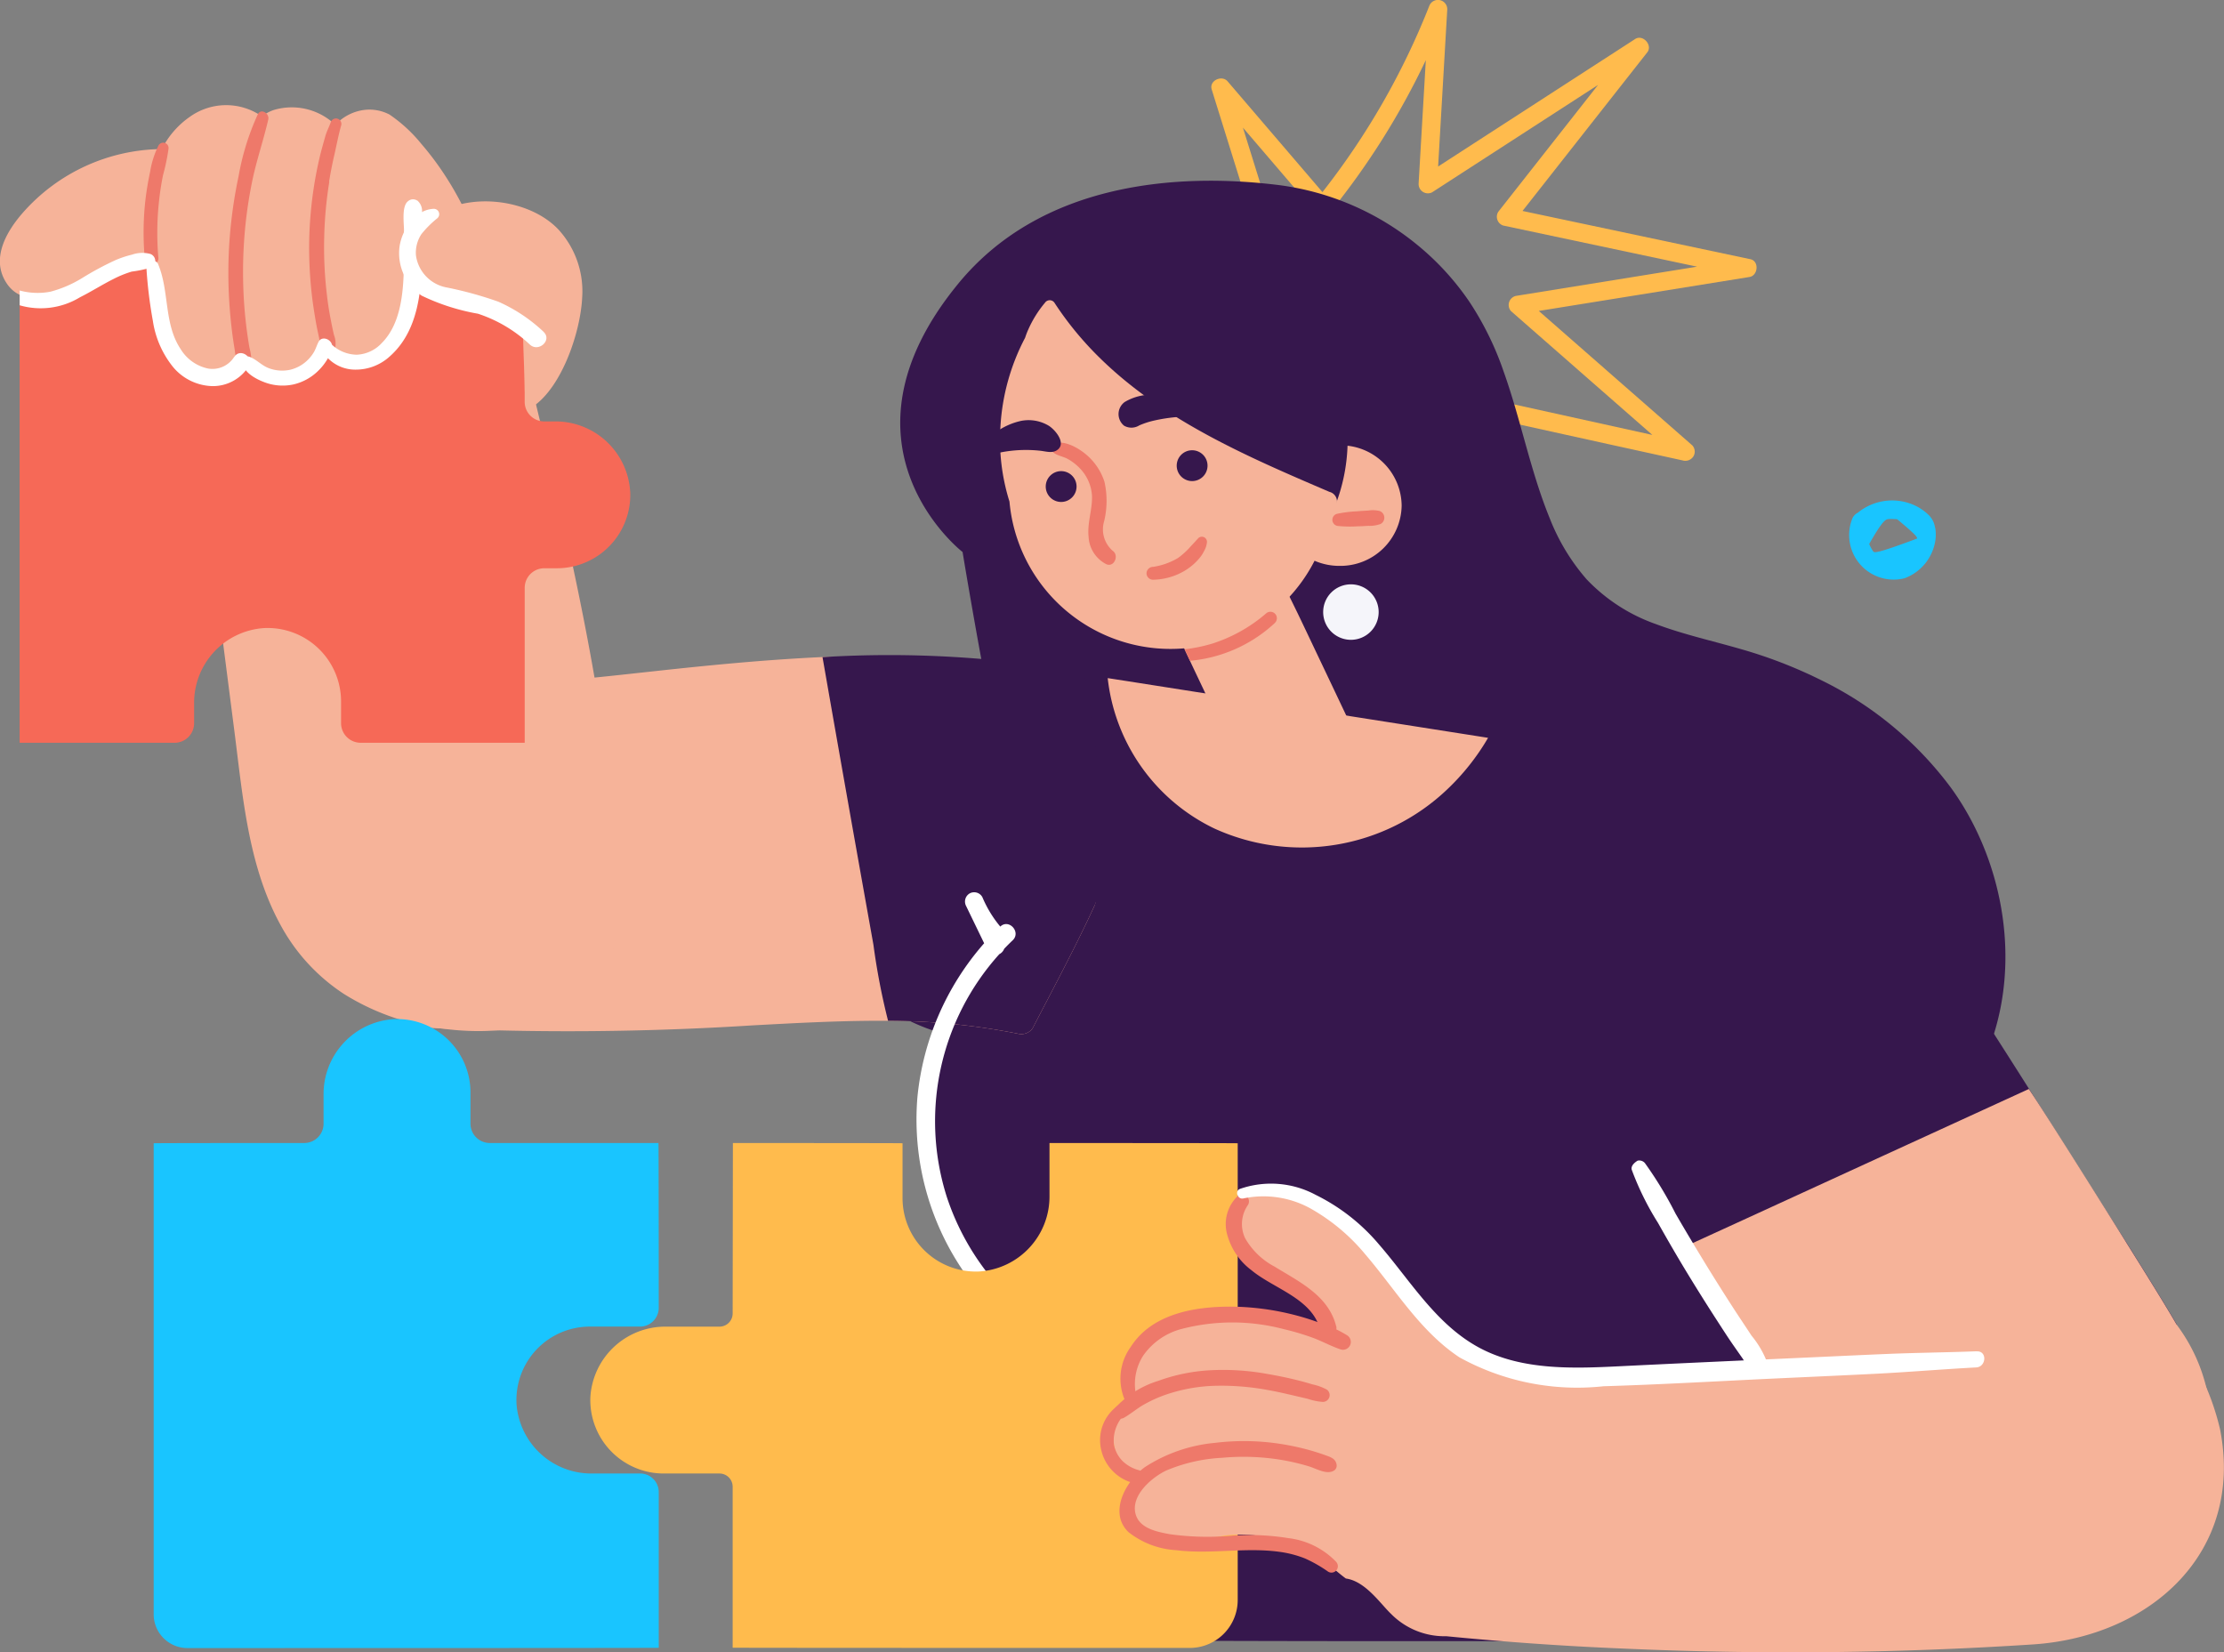 <svg xmlns="http://www.w3.org/2000/svg" width="82.983" height="61.651" viewBox="0 0 82.983 61.651">
  <rect x="0" y="0" width="82.983" height="61.651" fill="#808080" stroke="none"/>
  <g id="Group_18956" data-name="Group 18956" transform="translate(0)">
    <path id="Path_47687" data-name="Path 47687" d="M2322.369,882.185l-8.5-1.8,4.655-5.918c.209-.266-.161-.681-.448-.5l-7.356,4.76.341-5.864a.347.347,0,0,0-.672-.126,27.656,27.656,0,0,1-3.985,6.945l-3.538-4.132c-.215-.251-.7-.029-.593.306l2.431,7.8c.131.42.806.276.674-.149q-.971-3.116-1.942-6.231l2.724,3.181a.35.35,0,0,0,.545-.043,28.159,28.159,0,0,0,3.556-5.657q-.135,2.305-.269,4.611a.347.347,0,0,0,.5.324l6.195-4.009-3.72,4.73a.346.346,0,0,0,.18.516l7.236,1.535-6.762,1.091a.347.347,0,0,0-.181.568l5.274,4.619-8.216-1.813-2.736-.6a.355.355,0,0,0-.436.219.348.348,0,0,0,.219.436l9.556,2.108,2.737.6a.358.358,0,0,0,.4-.138.345.345,0,0,0-.032-.42l-5.73-5.018,7.861-1.267c.323-.052.369-.593.034-.664" transform="translate(-2257.06 -872.514)" fill="#ffbb4d"/>
    <path id="Path_47688" data-name="Path 47688" d="M2313.676,923.245c-2.87,3.8-7.69,4.432-11.893,4.589-4.875.184-9.919.184-14.53-1.582a16.157,16.157,0,0,1-6.321-4.152c-1.7-1.913-1.522-5.582-2.165-8.055-1.011-3.89-2.242-11.379-2.242-11.379s-5.117-3.958-.172-10c3.1-3.793,8.188-4.165,11.99-3.689a10.2,10.2,0,0,1,5.156,2.235,10,10,0,0,1,1.941,2.123,11.4,11.4,0,0,1,1.271,2.59c.644,1.8,1,3.718,1.723,5.484a7.734,7.734,0,0,0,1.374,2.273,6.564,6.564,0,0,0,2.594,1.676c1.035.388,2.114.625,3.171.932a17.477,17.477,0,0,1,2.961,1.144,13.292,13.292,0,0,1,4.866,4.022c2.409,3.316,2.9,8.316.278,11.789" transform="translate(-2240.609 -882.069)" fill="#36174d"/>
    <path id="Path_47689" data-name="Path 47689" d="M2309.052,952.553a5.291,5.291,0,0,1,.111.954,3.7,3.7,0,0,1-1.05,2.734,5.912,5.912,0,0,1-2.5,1.312,7.916,7.916,0,0,1-3.311.459,3.584,3.584,0,0,1-.484-.1c.153.753.3,1.507.443,2.264.185.991.35,1.984.486,2.982.123.909.219,1.821.283,2.736a21.325,21.325,0,0,1,.06,2.272,3.84,3.84,0,0,1,1.095.1.228.228,0,0,1-.022.434,3.845,3.845,0,0,1-1.145.1.214.214,0,0,1-.34,0h-15.65q-2.729,0-5.46-.008c-.917,0-1.834,0-2.752-.007-.6-.007-1.208,0-1.812-.014-.193,0-.384-.015-.576-.029-.024-.162-.05-.324-.074-.488-.3-1.938-.592-3.86-.881-5.781-.238-1.576-.491-3.15-.7-4.73a10.277,10.277,0,0,1-2.906-3.017,10.515,10.515,0,0,1-1.578-6.972,16.593,16.593,0,0,1,.369-1.662,6.958,6.958,0,0,1-5-6.552,7.242,7.242,0,0,1,7.244-7.241c.189,0,.377.01.564.024a7.26,7.26,0,0,1,1.134.177l2.337.367a7.092,7.092,0,0,0,3.983,5.613,7.87,7.87,0,0,0,8.673-1.45,8.633,8.633,0,0,0,1.537-1.935l4.854.762c2.09.329,4.271.469,6.2,1.426a12.514,12.514,0,0,1,4.866,4.5c.866,1.1,2.5,3.638,4.26,6.416,1.253,1.979,2.547,4.04,3.68,5.805.824,1.319,1.407,2.257,1.84,3Z" transform="translate(-2235.598 -907.565)" fill="#36174d"/>
    <path id="Path_47690" data-name="Path 47690" d="M2295.767,907.2a7.769,7.769,0,0,1-.21.784.3.3,0,0,1-.172.179,6.034,6.034,0,0,1-11.83-1.057,7.7,7.7,0,0,1-.336-2.814,8.1,8.1,0,0,1,.92-3.3c.033-.1.069-.2.115-.3a4.175,4.175,0,0,1,.627-1.007.214.214,0,0,1,.362.017,12.211,12.211,0,0,0,1.65,2.012c2.4,2.371,5.548,3.721,8.6,5.029a.373.373,0,0,1,.271.457" transform="translate(-2245.889 -888.391)" fill="#f6b399"/>
    <path id="Path_47691" data-name="Path 47691" d="M2314.32,914.944a2.285,2.285,0,0,1-2.317,2.251,2.322,2.322,0,0,1-1.277-.376,6.714,6.714,0,0,0,1.575-4.107,2.273,2.273,0,0,1,2.019,2.232" transform="translate(-2262.021 -896.081)" fill="#f6b399"/>
    <path id="Path_47692" data-name="Path 47692" d="M2305.279,930.1q-1.837.525-3.668,1.06c-.441.13-.576-.145-.5-.338-.407-.8-.769-1.619-1.152-2.426-.193-.409-.389-.818-.581-1.227-.067-.143-.133-.285-.2-.428q-.236-.517-.452-1.04a.184.184,0,0,1,.262-.235c.048-.074.105-.145.152-.205a3.66,3.66,0,0,1,.369-.412,4.14,4.14,0,0,1,.875-.648,4.064,4.064,0,0,1,2.125-.513.272.272,0,0,1,.2.436,2.142,2.142,0,0,1,.357.6c.114.228.226.459.338.688.228.474.452.948.678,1.424q.687,1.443,1.371,2.888a.266.266,0,0,1-.176.376" transform="translate(-2254.979 -902.516)" fill="#f6b399"/>
    <path id="Path_47693" data-name="Path 47693" d="M2250.715,941.031c-.709,1.544-1.523,3.059-2.313,4.583a.515.515,0,0,1-.557.2,25.255,25.255,0,0,0-4.838-.479c-1.767-.01-3.4.083-5.022.169a108.883,108.883,0,0,1-12.031.1c-2.2-.276-4.209-4.79-4.193-6.445.021-1.733,2.985-6.486,8.526-6.51,1.7-.007,5.745-.674,10.273-.886,4.346-.2,10.856,7.739,10.152,9.271" transform="translate(-2209.872 -907.247)" fill="#f6b399"/>
    <path id="Path_47694" data-name="Path 47694" d="M2224.04,917.73c-1.274,2.009-4.083,2.215-6.206,1.869a8.854,8.854,0,0,1-3.367-1.247,7.106,7.106,0,0,1-2.389-2.615c-1.185-2.187-1.39-4.768-1.7-7.188q-.583-4.542-1.166-9.085c-.365-2.852-.734-5.7-1.06-8.559-.281.213-.613-.181-.348-.381.1-.074.194-.146.29-.218a.193.193,0,0,1,.2-.146c.359-.269.722-.531,1.1-.779,2.086-1.388,4.553-2.383,7.08-1.745a5.064,5.064,0,0,1,2.851,1.882,9.54,9.54,0,0,1,1.406,3.281c.741,2.786,1.4,5.6,2.02,8.416.639,2.887,1.2,5.794,1.586,8.726.187,1.415.36,2.844.418,4.271a6.016,6.016,0,0,1-.7,3.519" transform="translate(-2201.632 -881.264)" fill="#f6b399"/>
    <path id="Path_47695" data-name="Path 47695" d="M2217.585,903.417a2.74,2.74,0,0,1-2.737,2.872h-.47a.73.73,0,0,0-.73.73V912.8h-6.121a.731.731,0,0,1-.731-.73v-.811a2.742,2.742,0,0,0-2.873-2.738,2.793,2.793,0,0,0-2.61,2.816v.734a.73.73,0,0,1-.73.73h-5.78V895.731a1.772,1.772,0,0,1,1.773-1.773h17.071v6.122a.73.73,0,0,0,.73.73h.392a2.791,2.791,0,0,1,2.814,2.607" transform="translate(-2194.07 -885.086)" fill="#f66957"/>
    <path id="Path_47696" data-name="Path 47696" d="M2220.423,978.76a2.8,2.8,0,0,0,2.824,2.618l1.79,0a.691.691,0,0,1,.694.691v5.812c-.01.01-17.584.01-17.584.01a1.261,1.261,0,0,1-1.261-1.26V969.056c.01-.01,5.618-.01,5.618-.01a.721.721,0,0,0,.721-.721v-1.077a2.8,2.8,0,0,1,2.619-2.824,2.74,2.74,0,0,1,2.863,2.738v1.163a.721.721,0,0,0,.721.721h6.293c.01.01.01,6.15.01,6.15a.7.7,0,0,1-.7.7h-1.869a2.74,2.74,0,0,0-2.738,2.863" transform="translate(-2201.152 -926.398)" fill="#19c5ff"/>
    <path id="Path_47697" data-name="Path 47697" d="M2210.826,887.326a.218.218,0,0,1-.321.112.753.753,0,0,1-.272-.448c-.247.022-.5.005-.744,0-.177,0-.355,0-.532,0-.116,0-.23-.012-.345-.023a12.558,12.558,0,0,1-.3,1.995,7.084,7.084,0,0,1-.686,1.974,1.4,1.4,0,0,1-1.2.784,1.476,1.476,0,0,1-1.241-.915,2.525,2.525,0,0,1-.1-.288,2.716,2.716,0,0,1-.411.957,1.511,1.511,0,0,1-1.632.653,1.475,1.475,0,0,1-.85-.76,1.584,1.584,0,0,1-.212.267,1.56,1.56,0,0,1-1.679.312c-1-.433-1.222-1.653-1.409-2.606-.113-.58-.217-1.181-.284-1.784-.19.069-.407.09-.6.152a4.985,4.985,0,0,0-.735.328c-.472.245-.924.531-1.4.76-.812.388-2.027.752-2.616-.181-.569-.9.01-1.9.622-2.6a6.992,6.992,0,0,1,5.188-2.378,3.243,3.243,0,0,1,1.04-1.2,2.33,2.33,0,0,1,2.692-.021,1.6,1.6,0,0,1,.442-.236,2.346,2.346,0,0,1,2.3.554,1.773,1.773,0,0,1,1.121-.562,1.611,1.611,0,0,1,.9.177,5.515,5.515,0,0,1,1.185,1.091,10.841,10.841,0,0,1,.89,1.186,11.7,11.7,0,0,1,.747,1.326c.088.185.168.371.245.56a.2.2,0,0,1,.1.249.764.764,0,0,1,.092.563" transform="translate(-2193.029 -878.075)" fill="#f6b399"/>
    <path id="Path_47698" data-name="Path 47698" d="M2290.124,916.463a1.056,1.056,0,0,1-.317-1.1,3.241,3.241,0,0,0,.011-1.477,2.224,2.224,0,0,0-.717-1.041c-.265-.217-.8-.53-1.147-.37a.2.2,0,0,0-.056.308c.148.136.366.155.542.251a1.869,1.869,0,0,1,.458.351,1.609,1.609,0,0,1,.457,1.045c.012.509-.182,1-.128,1.508a1.214,1.214,0,0,0,.659,1.026c.292.134.493-.326.239-.5" transform="translate(-2248.609 -895.914)" fill="#ee796a"/>
    <path id="Path_47699" data-name="Path 47699" d="M2298.354,920.964c-.213.235-.257.278-.3.326a2.79,2.79,0,0,1-.468.425,2.589,2.589,0,0,1-.917.328.248.248,0,0,0-.254.228.243.243,0,0,0,.229.253,2.388,2.388,0,0,0,1.231-.357,2.169,2.169,0,0,0,.516-.45,1.289,1.289,0,0,0,.179-.279.78.78,0,0,0,.1-.324.191.191,0,0,0-.315-.149" transform="translate(-2253.635 -900.893)" fill="#ee796a"/>
    <path id="Path_47700" data-name="Path 47700" d="M2314.925,918.557a1.072,1.072,0,0,0-.417-.017c-.141.008-.283.016-.424.029a4.54,4.54,0,0,0-.744.093.231.231,0,0,0,.038.455,4.585,4.585,0,0,0,.753.011c.126,0,.252-.011.377-.017a1.2,1.2,0,0,0,.456-.07.266.266,0,0,0-.039-.484" transform="translate(-2263.449 -899.491)" fill="#ee796a"/>
    <path id="Path_47701" data-name="Path 47701" d="M2303.209,928.112a5.344,5.344,0,0,1-3.167,1.409c-.067-.143-.133-.285-.2-.428a5.986,5.986,0,0,0,1.052-.219,5.741,5.741,0,0,0,1.988-1.119.241.241,0,0,1,.324.357" transform="translate(-2255.642 -904.866)" fill="#ee796a"/>
    <path id="Path_47702" data-name="Path 47702" d="M2288.471,915.579a.575.575,0,1,1-.575-.575.575.575,0,0,1,.575.575" transform="translate(-2248.302 -897.425)" fill="#36174d"/>
    <path id="Path_47703" data-name="Path 47703" d="M2300.28,913.7a.575.575,0,1,1-.575-.575.575.575,0,0,1,.575.575" transform="translate(-2255.224 -896.325)" fill="#36174d"/>
    <path id="Path_47704" data-name="Path 47704" d="M2283.786,910.615a1.462,1.462,0,0,0-1.025-.181,2.525,2.525,0,0,0-.935.415.965.965,0,0,0-.715.593.252.252,0,0,0,.292.324,4.914,4.914,0,0,1,2.066-.217c.2.021.43.1.611-.011.395-.243-.043-.766-.294-.923" transform="translate(-2244.656 -894.731)" fill="#36174d"/>
    <path id="Path_47705" data-name="Path 47705" d="M2296.528,908.458a2.1,2.1,0,0,0-1.289-.337,1.954,1.954,0,0,0-1.127.269.558.558,0,0,0-.024.883.551.551,0,0,0,.567-.01,3.052,3.052,0,0,1,.515-.172,6.279,6.279,0,0,1,1.269-.161.243.243,0,0,0,.089-.473" transform="translate(-2252.147 -893.39)" fill="#36174d"/>
    <path id="Path_47706" data-name="Path 47706" d="M2307.1,935.9a8.652,8.652,0,0,1-1.537,1.935,7.869,7.869,0,0,1-8.673,1.45,7.09,7.09,0,0,1-3.983-5.613l.711.11,12.7,1.995Z" transform="translate(-2251.576 -908.37)" fill="#f6b399"/>
    <path id="Path_47707" data-name="Path 47707" d="M2364.737,983.968c0,3.348-10.175,5.69-11.554,4.828-.663-.414-2.516-3.25-4.267-6.09-1.894-3.074-3.667-6.152-3.667-6.152l2.2-1.007,5.038-2.311,5.473-2.508c.156.23.909,1.369,3.68,5.8.825,1.319,1.407,2.257,1.84,3a6.426,6.426,0,0,1,1.257,4.438" transform="translate(-2282.259 -930.095)" fill="#f6b399"/>
    <path id="Path_47708" data-name="Path 47708" d="M2314.4,926.249a1.035,1.035,0,1,1-1.035-1.035,1.035,1.035,0,0,1,1.035,1.035" transform="translate(-2262.959 -903.411)" fill="#f5f5fa"/>
    <path id="Path_47709" data-name="Path 47709" d="M2221.639,885.562c.055-.339.121-.678.2-1.013.081-.356.15-.727.249-1.078a.2.2,0,0,0-.386-.128c-.062.174-.149.335-.2.513s-.1.353-.148.53c-.093.354-.168.71-.232,1.07a15.111,15.111,0,0,0-.221,2.154,15.364,15.364,0,0,0,.093,2.159c.041.365.1.73.163,1.091.034.18.072.36.112.54a.858.858,0,0,0,.193.48.238.238,0,0,0,.4-.084.908.908,0,0,0-.042-.517c-.041-.18-.079-.359-.113-.54q-.1-.5-.156-1.012a14.883,14.883,0,0,1-.094-2.089,15.076,15.076,0,0,1,.191-2.077" transform="translate(-2209.36 -878.784)" fill="#ee796a"/>
    <path id="Path_47710" data-name="Path 47710" d="M2214.723,882.655a9.448,9.448,0,0,0-.72,2.312,17.721,17.721,0,0,0-.335,2.338,17.208,17.208,0,0,0-.012,2.367q.037.589.112,1.174.041.313.094.625a2.028,2.028,0,0,0,.148.6.256.256,0,0,0,.478-.1,2.555,2.555,0,0,0-.083-.616c-.031-.182-.059-.364-.084-.547q-.075-.55-.113-1.1a17.268,17.268,0,0,1,0-2.328,16.651,16.651,0,0,1,.313-2.273c.161-.762.417-1.5.589-2.255.05-.221-.271-.429-.392-.189" transform="translate(-2205.1 -878.397)" fill="#ee796a"/>
    <path id="Path_47711" data-name="Path 47711" d="M2206.546,885.454a3.425,3.425,0,0,0-.323,1c-.077.362-.139.727-.181,1.1a10.834,10.834,0,0,0-.015,2.188.258.258,0,0,0,.305.194.263.263,0,0,0,.195-.305,10.829,10.829,0,0,1,.025-2.052c.035-.336.085-.67.153-1a7.607,7.607,0,0,0,.206-1,.2.2,0,0,0-.366-.119" transform="translate(-2200.621 -880.048)" fill="#ee796a"/>
    <path id="Path_47712" data-name="Path 47712" d="M2221.4,890.533a.282.282,0,0,0-.339.026c-.251.193-.143.853-.15,1.129-.031,1.282.165,3.154-.823,4.156a1.353,1.353,0,0,1-.934.442,1.387,1.387,0,0,1-.93-.372c-.055-.224-.388-.331-.5-.11-.063.121-.1.253-.167.372a1.439,1.439,0,0,1-.231.3,1.391,1.391,0,0,1-.672.374,1.408,1.408,0,0,1-.783-.06c-.273-.1-.466-.334-.735-.43a.2.2,0,0,0-.254.229c.058.363.487.595.8.716a1.908,1.908,0,0,0,1.1.091,1.933,1.933,0,0,0,.91-.492,2.133,2.133,0,0,0,.382-.487,1.427,1.427,0,0,0,1.02.426,1.88,1.88,0,0,0,1.282-.49c1.454-1.286,1.174-3.6,1.2-5.334a.511.511,0,0,0-.17-.488" transform="translate(-2205.837 -883.051)" fill="#fff"/>
    <path id="Path_47713" data-name="Path 47713" d="M2236.4,894.3c-.073,1.294-.761,3.3-1.822,4.027-.185.127-.317-.419-.319-.609-.008-.654-.071-1.706-.063-2.374-.234-.131-.467-.271-.707-.381-.412-.194-.833-.368-1.26-.519a4.327,4.327,0,0,1-1.953-.855,1.5,1.5,0,0,1,.14-1.978c1.219-1.366,3.928-1.149,5.116.138a3.412,3.412,0,0,1,.867,2.551" transform="translate(-2214.679 -883.167)" fill="#f6b399"/>
    <path id="Path_47714" data-name="Path 47714" d="M2209.5,899.616a.958.958,0,0,1-.969.434,1.576,1.576,0,0,1-1.024-.721c-.639-.953-.416-2.162-.847-3.182-.087-.2-.452-.134-.437.1a17,17,0,0,0,.244,2.024,3.573,3.573,0,0,0,.751,1.718,1.975,1.975,0,0,0,1.477.716,1.579,1.579,0,0,0,1.344-.732c.21-.355-.326-.707-.537-.351" transform="translate(-2200.763 -886.298)" fill="#fff"/>
    <path id="Path_47715" data-name="Path 47715" d="M2199.721,895.852a4.456,4.456,0,0,1-.738.157,3.966,3.966,0,0,0-.676.274c-.426.212-.826.47-1.252.683a2.821,2.821,0,0,1-2.252.3v-.552a2.551,2.551,0,0,0,1.147.045,4.411,4.411,0,0,0,1.2-.519,11.358,11.358,0,0,1,1.224-.657,3.951,3.951,0,0,1,.621-.207,1.173,1.173,0,0,1,.683-.026.278.278,0,0,1,.04.505" transform="translate(-2194.069 -885.875)" fill="#fff"/>
    <path id="Path_47716" data-name="Path 47716" d="M2277.346,940.937c-.709,1.544-1.523,3.059-2.313,4.583a.516.516,0,0,1-.557.2,25.258,25.258,0,0,0-4.837-.479,25.13,25.13,0,0,1-.546-2.836q-.963-5.367-1.9-10.733a40.83,40.83,0,0,1,9.709.566c.222.033,1.147,7.174.443,8.705" transform="translate(-2236.503 -907.153)" fill="#36174d"/>
    <path id="Path_47717" data-name="Path 47717" d="M2280.689,969.352a9.424,9.424,0,0,1-3.9-5,9.311,9.311,0,0,1,1.958-9.062.372.372,0,0,0,.181-.2q.155-.163.317-.317c.323-.305-.139-.818-.462-.512a4.33,4.33,0,0,1-.667-1.095.348.348,0,0,0-.465-.148.352.352,0,0,0-.148.465q.339.7.678,1.4a10.2,10.2,0,0,0-2.49,5.745,10.038,10.038,0,0,0,4.619,9.3c.376.237.754-.34.378-.577" transform="translate(-2241.46 -919.688)" fill="#fff"/>
    <path id="Path_47718" data-name="Path 47718" d="M2263.392,975.609v1.961a2.8,2.8,0,0,1-2.619,2.823,2.74,2.74,0,0,1-2.864-2.738v-2.046c-.01-.009-6.33-.009-6.33-.009s-.009,6.359-.009,6.359a.492.492,0,0,1-.492.492h-1.992a2.8,2.8,0,0,0-2.824,2.616,2.74,2.74,0,0,0,2.738,2.864h2.078a.492.492,0,0,1,.492.492v6.007c.009.009,17.056.009,17.056.009a1.789,1.789,0,0,0,1.789-1.788V975.609c-.009-.009-7.015-.009-7.015-.009a.009.009,0,0,0-.009.009" transform="translate(-2224.233 -932.951)" fill="#ffbb4d"/>
    <path id="Path_47719" data-name="Path 47719" d="M2333.688,985.842c-.194-.359-.394-.715-.585-1.075a15.851,15.851,0,0,0-.844-1.359c-.209-.31-.422-.615-.642-.919a3.386,3.386,0,0,0-.741-.86c-.16-.112-.441.05-.369.255a3,3,0,0,0,.469.772c.19.257.378.517.559.781.2.288.389.578.574.874a5.977,5.977,0,0,0-3.489-1.126,6.123,6.123,0,0,0-4.769,2.334c-3.064.314-6.058.833-9.092,1.162-2.56.278-5.919.072-8.2-1.273-2.12-1.251-3.177-3.919-5.267-5.324a3.482,3.482,0,0,0-1.775-.692,1.826,1.826,0,0,0-1.447.619,1.374,1.374,0,0,0-.141,1.552,3.354,3.354,0,0,0,1.419,1.207,5.619,5.619,0,0,1,2.114,2.147,11.688,11.688,0,0,0-1.131-.348,11.824,11.824,0,0,0-2.989-.4,3.683,3.683,0,0,0-2.685.935,2.316,2.316,0,0,0-.559,2.464,1.719,1.719,0,0,0-.519.724,1.449,1.449,0,0,0,.868,1.931.4.4,0,0,0,.208-.012,1.413,1.413,0,0,0-.472,1.662,1.747,1.747,0,0,0,1.605.881c.752,0,1.468-.291,2.219-.315a5.478,5.478,0,0,1,3.21.91c.328.219.6.491.919.724.734.1,1.3.957,1.687,1.321a2.8,2.8,0,0,0,2.061.832q3.283.323,6.58.46a139.546,139.546,0,0,0,15.342-.156c4.346-.3,7.846-3.419,6.95-8.015a9.467,9.467,0,0,0-1.073-2.674" transform="translate(-2251.918 -935.175)" fill="#f6b399"/>
    <path id="Path_47720" data-name="Path 47720" d="M2301.4,996.793a1.953,1.953,0,0,0-.526-.192c-.184-.054-.369-.108-.557-.154-.372-.094-.75-.17-1.128-.236a9.156,9.156,0,0,0-2.184-.136,6.688,6.688,0,0,0-1.887.391,3.67,3.67,0,0,0-1.621,1.019c-.156.2.113.483.328.364.259-.145.485-.345.745-.492a4.923,4.923,0,0,1,.811-.369,6.186,6.186,0,0,1,1.732-.332,9.455,9.455,0,0,1,2.045.146c.355.061.7.142,1.054.224.161.038.323.075.484.114a2.223,2.223,0,0,0,.554.113.253.253,0,0,0,.15-.46" transform="translate(-2251.895 -944.945)" fill="#ee796a"/>
    <path id="Path_47721" data-name="Path 47721" d="M2302.509,991.431a4.588,4.588,0,0,0-1.048-.477,9.411,9.411,0,0,0-1.065-.323,9.805,9.805,0,0,0-2.249-.276c-1.35,0-2.926.267-3.714,1.492a2.024,2.024,0,0,0-.225,2,.229.229,0,0,0,.425-.154,1.968,1.968,0,0,1,.257-1.509,2.526,2.526,0,0,1,1.374-.98,7.514,7.514,0,0,1,3.866-.01,9.467,9.467,0,0,1,1.067.315c.36.13.7.323,1.062.443a.292.292,0,0,0,.251-.52" transform="translate(-2252.235 -941.602)" fill="#ee796a"/>
    <path id="Path_47722" data-name="Path 47722" d="M2293.7,1001.513a1.411,1.411,0,0,1-.617-.337,1.2,1.2,0,0,1-.328-.6,1.368,1.368,0,0,1,.543-1.276c.171-.149-.024-.393-.217-.312a1.574,1.574,0,0,0-.817,1.7,1.658,1.658,0,0,0,1.344,1.328c.288.033.362-.409.093-.5" transform="translate(-2251.188 -946.652)" fill="#ee796a"/>
    <path id="Path_47723" data-name="Path 47723" d="M2302.059,1006.994a2.952,2.952,0,0,0-1.788-.891,9.122,9.122,0,0,0-2.1-.092,10.249,10.249,0,0,1-2.328-.055c-.491-.093-1.157-.218-1.283-.792-.147-.674.612-1.322,1.145-1.58a6.144,6.144,0,0,1,2.1-.479,8.65,8.65,0,0,1,2.166.073,8.236,8.236,0,0,1,1.057.244c.292.087.7.346.972.141a.219.219,0,0,0,.068-.211c-.038-.218-.228-.275-.414-.342s-.392-.133-.591-.189a9.5,9.5,0,0,0-1.139-.242,8.925,8.925,0,0,0-2.4-.03,5.768,5.768,0,0,0-2.6.9c-.689.486-1.393,1.691-.616,2.432a3.157,3.157,0,0,0,1.772.671c1.282.163,2.575-.115,3.856.062a4.053,4.053,0,0,1,.949.245,5.078,5.078,0,0,1,.867.494.238.238,0,0,0,.306-.358" transform="translate(-2252.198 -948.712)" fill="#ee796a"/>
    <path id="Path_47724" data-name="Path 47724" d="M2307.689,985.175c-.281-1.155-1.377-1.669-2.3-2.237a2.734,2.734,0,0,1-1.1-1.06,1.238,1.238,0,0,1,.105-1.24.257.257,0,0,0-.386-.33,1.447,1.447,0,0,0-.391,1.424,2.459,2.459,0,0,0,.9,1.333c.836.7,2.288,1.059,2.576,2.243a.308.308,0,0,0,.6-.133" transform="translate(-2257.83 -935.677)" fill="#ee796a"/>
    <path id="Path_47725" data-name="Path 47725" d="M2332.17,985.5c-1.117.044-2.235.053-3.353.1s-2.208.1-3.312.149c-2.214.1-4.428.2-6.641.309-1.812.09-3.8.167-5.419-.782-1.518-.888-2.448-2.458-3.574-3.756a7.321,7.321,0,0,0-2.367-1.856,3.526,3.526,0,0,0-2.831-.221c-.2.086-.077.4.129.355a3.634,3.634,0,0,1,2.5.369,7.3,7.3,0,0,1,2.059,1.724c1.125,1.314,2.038,2.863,3.509,3.837a9.091,9.091,0,0,0,5.375,1.077c2.166-.065,4.331-.193,6.5-.294,1.219-.057,2.438-.11,3.657-.172,1.25-.064,2.5-.17,3.746-.236.379-.02.417-.613.03-.6" transform="translate(-2258.412 -935.081)" fill="#fff"/>
    <path id="Path_47726" data-name="Path 47726" d="M2234.42,895.954a6,6,0,0,0-1.7-1.133,13.865,13.865,0,0,0-1.914-.528,1.413,1.413,0,0,1-1.158-1.2,1.262,1.262,0,0,1,.2-.786,3.712,3.712,0,0,1,.6-.6.2.2,0,0,0-.125-.35c-.694.015-1.192.773-1.286,1.4a1.914,1.914,0,0,0,.823,1.839,7.979,7.979,0,0,0,2.1.674,5.163,5.163,0,0,1,1.935,1.149c.324.307.844-.159.518-.468" transform="translate(-2214.128 -883.565)" fill="#fff"/>
    <path id="Path_47727" data-name="Path 47727" d="M2345.181,984.654a3.511,3.511,0,0,0-.565-.95c-.2-.308-.408-.614-.609-.923q-.58-.893-1.135-1.8c-.37-.607-.735-1.216-1.09-1.83a14.294,14.294,0,0,0-1.144-1.886.277.277,0,0,0-.273-.087c-.2.125-.244.249-.216.339a10.58,10.58,0,0,0,.975,1.975c.355.631.717,1.257,1.093,1.875s.761,1.231,1.155,1.838c.194.3.386.6.588.888.112.161.225.321.337.482a1.578,1.578,0,0,0,.372.436.34.34,0,0,0,.513-.354" transform="translate(-2279.264 -933.87)" fill="#fff"/>
    <path id="Path_47728" data-name="Path 47728" d="M2362.94,918.665a.806.806,0,0,0-.231-.461,1.878,1.878,0,0,0-.8-.467,2.019,2.019,0,0,0-1.852.378.422.422,0,0,0-.2.209,1.662,1.662,0,0,0,1.946,2.234,1.789,1.789,0,0,0,1.151-1.417,1.484,1.484,0,0,0-.009-.476m-.676.412c-1.551.582-1.594.529-1.638.476a1.88,1.88,0,0,1-.147-.273c.512-.9.615-.917.719-.93a2.23,2.23,0,0,1,.328.008c.749.621.743.669.739.719" transform="translate(-2290.74 -898.982)" fill="#19c5ff"/>
  </g>
</svg>
